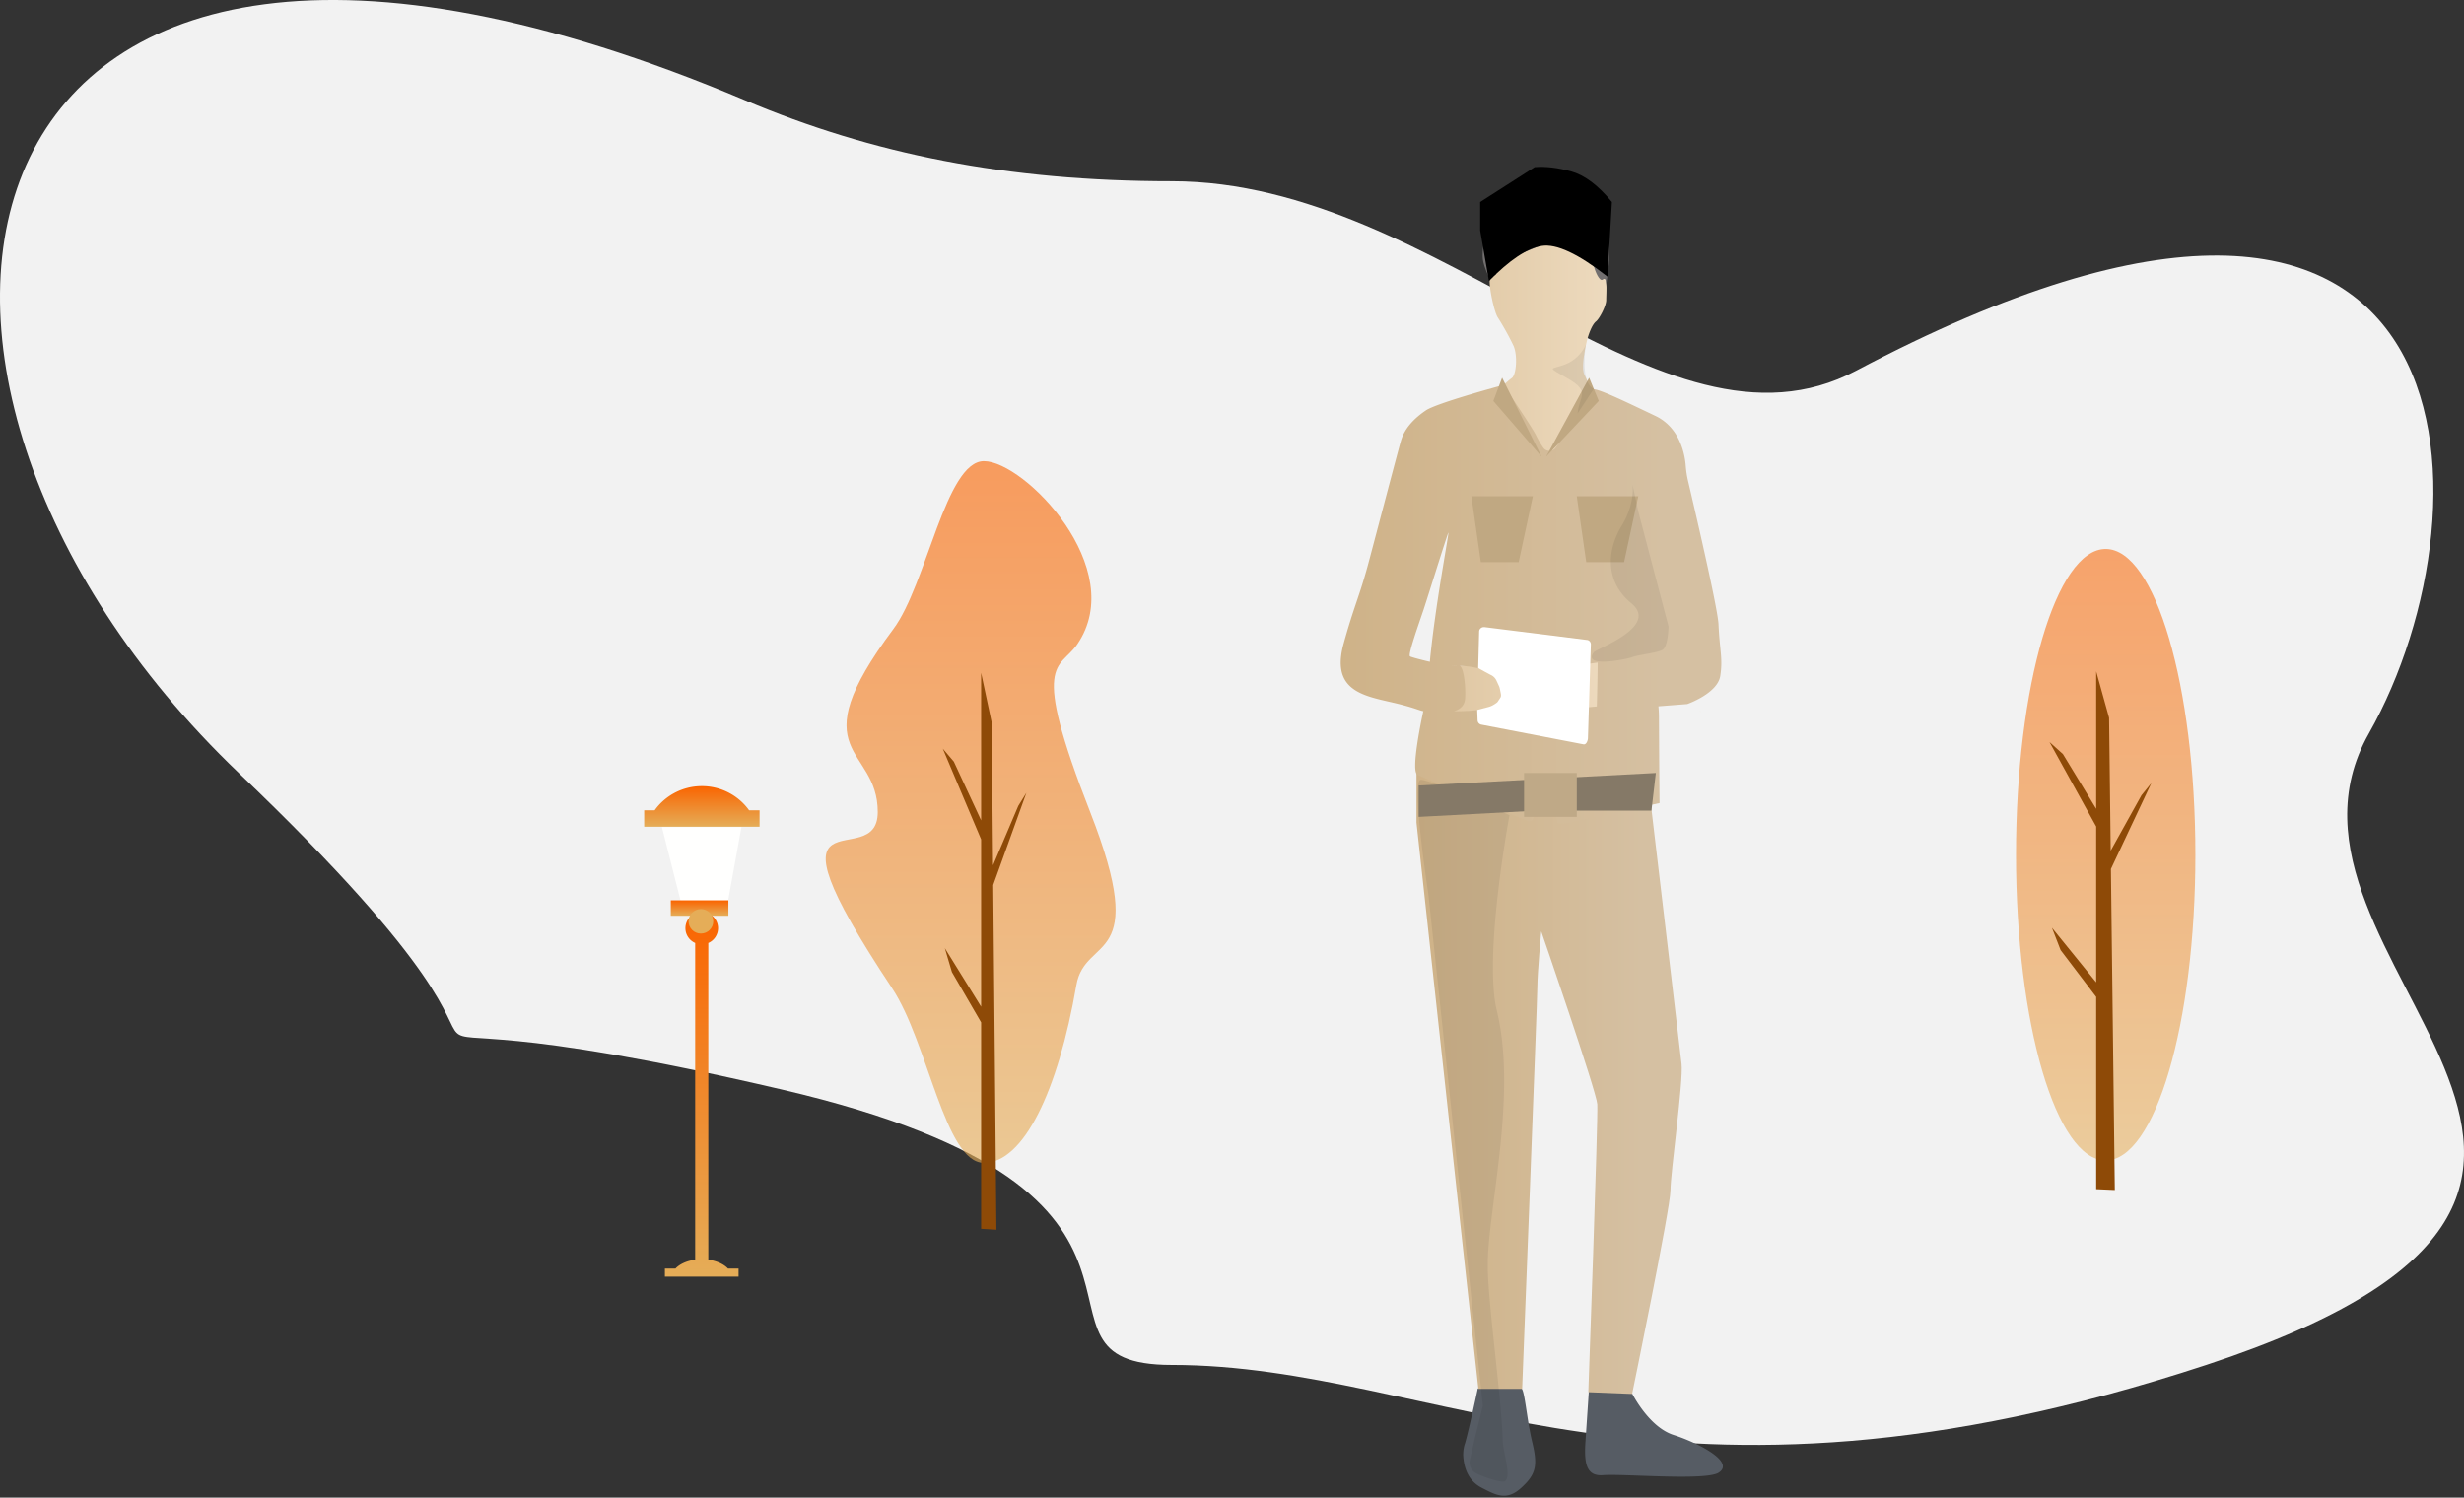 <svg xmlns="http://www.w3.org/2000/svg" width="561" height="341" viewBox="0 0 561 341">
    <rect x="0" y="0" width="561" height="341" fill="#333333" stroke="none"/>
    <defs>
        <linearGradient id="a" x1="50%" x2="50%" y1="0%" y2="100%">
            <stop offset="0%" stop-color="#FA6400"/>
            <stop offset="100%" stop-color="#E5AD58"/>
        </linearGradient>
        <linearGradient id="b" x1="50%" x2="50%" y1="0%" y2="100%">
            <stop offset="0%" stop-color="#FA6400"/>
            <stop offset="100%" stop-color="#E5AD58"/>
        </linearGradient>
        <linearGradient id="c" x1="50%" x2="50%" y1="0%" y2="100%">
            <stop offset="0%" stop-color="#FA6400"/>
            <stop offset="100%" stop-color="#E5AD58"/>
        </linearGradient>
        <linearGradient id="d" x1="50%" x2="50%" y1="0%" y2="100%">
            <stop offset="0%" stop-color="#FA6400"/>
            <stop offset="100%" stop-color="#E5AD58"/>
        </linearGradient>
        <linearGradient id="e" x1="50%" x2="50%" y1="0%" y2="100%">
            <stop offset="0%" stop-color="#FA6400"/>
            <stop offset="100%" stop-color="#E5AD58"/>
        </linearGradient>
        <linearGradient id="f" x1="84.607%" x2="-36.658%" y1="62.925%" y2="62.925%">
            <stop offset="0%" stop-color="#D5C0A2"/>
            <stop offset="100%" stop-color="#CCAC7C"/>
        </linearGradient>
        <linearGradient id="g" x1="84.607%" x2="-36.658%" y1="62.925%" y2="62.925%">
            <stop offset="0%" stop-color="#F2E1C8"/>
            <stop offset="100%" stop-color="#CCAC7C"/>
        </linearGradient>
        <linearGradient id="h" x1="84.607%" x2="-36.658%" y1="62.925%" y2="62.925%">
            <stop offset="0%" stop-color="#D5C0A2"/>
            <stop offset="100%" stop-color="#CCAC7C"/>
        </linearGradient>
    </defs>
    <g fill="none" fill-rule="evenodd">
        <path fill="#F2F2F2" d="M266.776 310.79c60.63 0 111.084 40.972 235.537 0 124.452-40.972 7.63-91.769 37.036-143.793 29.405-52.024 25.761-158.02-116.797-82.567-44.303 23.45-94.225-43.16-155.776-43.16-37.635 0-68.302-6.25-97.063-18.404C-15.095-55.232-41.517 84.43 54.394 176.031c95.912 91.6-4.896 42.087 123.585 72.04 101.917 23.76 49.545 62.72 88.797 62.72z"/>
        <path fill="url(#a)" d="M0 69.614c0 38.446 9.142 69.614 20.42 69.614 11.278 0 20.42-31.168 20.42-69.614C40.84 31.167 31.699 0 20.42 0 9.142 0 0 31.167 0 69.614" opacity=".558" transform="translate(459 125)"/>
        <path fill="#8E4A07" d="M487.566 181.085l-7.006 12.607-.367-30.264-2.937-10.562v31.297l-7.57-12.46-3.062-2.747 10.632 19.237v35.482l-10.072-12.425 1.971 5.08 8.101 10.667v43.773l4.24.19-.885-73.1 9.207-19.556z"/>
        <path fill="url(#b)" d="M36.024 159.783c9.013 0 16.874-16.293 21.033-40.45 2.003-11.637 16.963-4.148 3.147-39.441-13.816-35.294-7.027-32.219-2.937-38.191C69.09 24.438 45.192 0 36.024 0 27.29 0 23.02 28.022 15.388 38.239c-21.692 29.044-3.542 26.39-3.542 41.653 0 14.625-28.713-8.08 3.266 40.123 8.207 12.371 11.985 39.768 20.912 39.768z" opacity=".613" transform="translate(188 105)"/>
        <path fill="#8E4A07" d="M231.844 183.49l-5.75 13.537-.302-32.497-2.41-11.342v33.608l-6.215-13.381-2.513-2.95 8.727 20.658v38.101l-8.268-13.342 1.618 5.454 6.65 11.455v47.004l3.48.205-.726-78.496 7.557-21z"/>
        <g>
            <path fill="url(#c)" d="M15.266 107.827V35.712a3.677 3.677 0 0 0 2.221-3.367c0-2.032-1.664-3.678-3.717-3.678-2.052 0-3.716 1.646-3.716 3.678 0 1.505.914 2.797 2.221 3.367v72.115c-1.912.258-3.525 1.004-4.48 2.014H5.38v1.841H22.16v-1.84h-2.413c-.955-1.011-2.567-1.757-4.481-2.015" transform="translate(146 179)"/>
            <path fill="url(#d)" d="M13.803 0C9.363 0 5.44 2.174 3.048 5.502H.667v3.733h26.272V5.502h-2.383A13.212 13.212 0 0 0 13.803 0" transform="translate(146 179)"/>
            <path fill="#FFFFFE" d="M155.499 207.237h9.885l3.421-18.904h-18.097l4.79 18.904"/>
            <path fill="url(#e)" d="M6.728 29.521h13.11V26H6.728z" transform="translate(146 179)"/>
            <path fill="#E5AD58" d="M159.583 207c-1.554 0-2.814 1.247-2.814 2.785s1.26 2.786 2.814 2.786c1.553 0 2.813-1.248 2.813-2.786s-1.26-2.785-2.813-2.785"/>
        </g>
        <g>
            <g fill="#565C64" fill-rule="nonzero">
                <path d="M346.341 316.102l-1.595-.045-8.286.09s-1.817 8.536-2.792 12.093c-.044.222-.265.8-.354 1.245a8.887 8.887 0 0 0-.177 1.867c.177 3.246 1.373 5.958 4.253 7.425 3.146 1.6 5.584 3.068 8.951 0 3.368-3.068 3.81-5.024 2.526-10.36-1.285-5.335-1.728-12.137-2.526-12.315zM381.036 326.728c-5.716-1.823-9.527-9.604-9.527-9.604l-9.748-.578s-.532 7.914-.798 11.916c-.354 5.335.532 7.692 4.032 7.425 4.609-.356 23.352 1.334 26.32-.578 3.855-2.49-4.962-6.891-10.28-8.581z"/>
            </g>
            <path fill="url(#f)" fill-rule="nonzero" d="M17.502 137.605v11.693l14.09 128.937h9.97s3.457-88.433 3.457-91.5c0-3.069.886-12.672.886-12.672s12.54 36.325 12.761 39.348c.222 3.023-2.038 65.58-2.038 65.58l9.97.4s8.729-42.327 8.729-46.328c0-4.002 2.968-24.81 2.525-28.811-.443-4.002-7.843-66.336-7.843-66.336l-15.286-.4-37.22.089z" transform="translate(305 38)"/>
            <path fill="url(#g)" fill-rule="nonzero" d="M82.15 124.044l-.133-.178c.045.134.09.223.133.178zm-29.288-11.337l-5.583 2.312-.31 7.736 6.158 2.445c0-.044 6.736-.267 6.736-.311.044-.311 2.658-.222 3.855.533l20.87-7.202.753-5.024s1.55 6.313-5.45-6.403l-27.03 5.914zm24.946-25.521l-.443-2.534-1.064-.178 1.507 2.712zM39.214 19.827c-2.57 1.067-3.81 4.847-3.81 4.847s-1.241-.756-1.241 1.378 1.063 6.936 1.817 8.18a61.125 61.125 0 0 1 3.589 6.448c1.019 2.223.664 6.758-.4 7.425-1.063.667-20.027 17.74-20.027 17.74L3.5 114.04v1.912l2.393.845 2.482 2.134c.221.045 3.367 1.779 3.81 2.09a35.115 35.115 0 0 0 7.843 2.8c1.772.357 9.615.179 9.615.179l7.932-.178-1.374-10.137-11.742-.134-16.04-.8L24.68 75.226l51.31 9.203c-9.127-16.54-19.363-35.124-20.25-37.08-.753-1.6.045-5.424.488-7.425.399-1.823 1.285-4.046 2.127-4.713.842-.667 2.348-3.601 2.348-4.89 0-1.29.355-6.314-.709-5.247-.31.311-1.55-1.6-1.993-3.513-.71-2.756-2.615-4.712-4.83-6.49 0 0-11.3 3.734-13.825 4.8l-.133-.044z" transform="translate(305 38)"/>
            <path fill="url(#h)" fill-rule="nonzero" d="M19.585 55.485c-2.481 1.69-4.786 3.957-5.627 6.892-.842 2.934-6.824 25.787-7.622 28.677-1.95 7.07-3.101 9.115-5.405 17.429-2.836 10.226 3.677 11.782 10.324 13.294C18.167 123.333 18.21 124 19.85 124c.266 0 8.463 1.69 8.729-2.98.177-2.934-.355-7.602-1.462-7.469-2.526.356-10.68-1.823-11.078-2.09-.532-.355 1.773-6.757 3.102-10.714.975-2.935 4.741-15.117 5.583-17.385.443-1.245-2.127 11.827-3.678 24.632-.044.489-.664 5.468-.487 5.468 1.86 0 6.956.09 8.552.267 7.178.845 8.551 4.268 8.108 7.025-.797 4.802-18.255 2.579-18.167 3.201 0 0-3.013 13.605-1.33 14.45 1.463.756 21.048 8.937 25.213 10.537a.884.884 0 0 0 1.152-.533v-.045l2.659-7.647c.044-.089.133-.133.221-.089.045 0 .089.045.089.09l2.526 8.358c.044.222.221.4.398.489h1.108l21.756-4.713s-.088-8.626-.133-19.652c0-1.111-.177-5.202-.974-4.446-.798.756-18.965 3.157-20.959 2.312-4.21-1.778-3.102-6.18-1.64-8.003 1.684-2.09 23.13-3.112 23.219-4.668.354-6.758-.177-24.498-.532-22.364-.532 3.334-13.071 21.563-13.071 24.72s-.222 11.16-.222 11.16l20.604-1.6s6.913-2.402 7.533-6.403c.62-4.002-.133-5.78-.399-11.738-.177-3.78-5.494-26.499-7-32.946a22.36 22.36 0 0 1-.444-2.934c-.177-2.668-1.24-8.892-6.956-11.604-7.09-3.38-12.629-6.047-14.047-6.047-1.329 0-4.962 8.003-6.868 10.27-.842 1.023-.664 1.512-1.772 3.024-.576.8-1.64.933-2.437.4-.177-.133-.31-.311-.443-.49-.62-.888-1.152-1.867-1.64-2.845-.842-1.69-7.355-11.337-7.355-11.337s-15.243 4.09-17.724 5.824" transform="translate(305 38)"/>
            <path fill="#C0A882" d="M335 113h14l-3.23 15h-8.616zM359 113h14l-3.23 15h-8.616zM342 86l9 18-11-12.706zM361.818 86L352 104l12-12.706z"/>
            <path fill="#726F6F" fill-rule="nonzero" d="M358.127 53.115s-13.913 5.201-14.888 5.957c-.974.756-2.835 3.602-2.835 3.602s-.975-.534-1.197.933c0 0-1.418-2.934-1.595-4.58-.177-1.644 0-5.868 2.659-8.67 2.658-2.8 8.02-6.49 11.343-6.001 3.323.489 4.741.889 6.824 2.979 2.082 2.09 3.855 2.712 4.475 3.023.62.311 3.013 2.045 3.412 5.29.399 3.246-.71 9.738-.71 9.738s.311-2.535-.708-1.734c-.71.533-1.728-1.779-2.038-3.157-.4-1.334-3.988-7.025-4.742-7.38z"/>
            <path fill="#000" d="M339 64l-2-11.53V46l12.414-7.943c2.45-.198 5.208.122 8.276.96 3.067.838 6.17 3.166 9.31 6.983l-1 17c-6.664-5.22-11.664-7.553-15-7-3.336.553-7.336 3.22-12 8z"/>
            <path fill="#000" fill-rule="nonzero" d="M362.78 88.683c-.089-.266 1.507.934-.354-.4-2.615-1.912-1.374-9.737-1.374-9.737-.975 2.045-2.659 3.646-4.741 4.446-3.323 1.245-4.343.312.797 3.29 5.052 2.935 2.437 3.958 2.083 7.826" opacity=".07"/>
            <g fill-rule="nonzero">
                <path fill="#000" d="M372.971 116.338l6.913 26.277s-.045 4.668-1.418 5.38c-1.374.71-5.716 1.155-6.735 1.6-1.02.445-11.61 2.668-8.862-1.067.62-.845 14.976-5.869 8.551-11.16-6.425-5.29-5.272-12.627-2.17-17.695 3.1-5.069 2.436-9.382 2.436-9.382l1.285 6.047zM343.683 185.609s-5.982 31.834-2.88 44.55c4.696 19.296-2.083 45.394-2.083 57.932 0 8.137 3.19 30.634 3.412 39.793.044 2.757 2.038 8.092.576 9.337-.62.533-4.431-.712-6.514-1.69a2.818 2.818 0 0 1-1.595-2.845l1.24-5.424 1.773-7.203-12.407-116.488s-3.988-25.921-1.728-26.01c2.26-.089 20.25 8.048 20.206 8.048" opacity=".07"/>
                <path fill="#FFF" d="M338.01 142.793l23.44 2.934c.488.133.798.578.754 1.111l-.665 21.253c-.044.667-.443 1.556-1.063 1.378l-23.307-4.49a1.053 1.053 0 0 1-.753-1.023l-.089-2.312 2.57-.667c.665-.178 1.285-.533 1.817-.934.133-.089.221-.177.31-.31l.532-.801c.177-.222.221-.534.177-.845a29.494 29.494 0 0 0-.31-1.512c-.045-.133-.089-.266-.133-.355l-.576-1.245a2.596 2.596 0 0 0-1.285-1.29l-.355-.177-2.525-1.379.221-8.314c0-.578.488-1.022 1.064-1.022h.177z"/>
            </g>
            <path fill="#857967" d="M323 178.857V186l27-1.429h26l1-8.571-27 1.429z"/>
            <path fill="#BFA987" d="M347 176h12v10h-12z"/>
        </g>
    </g>
</svg>
